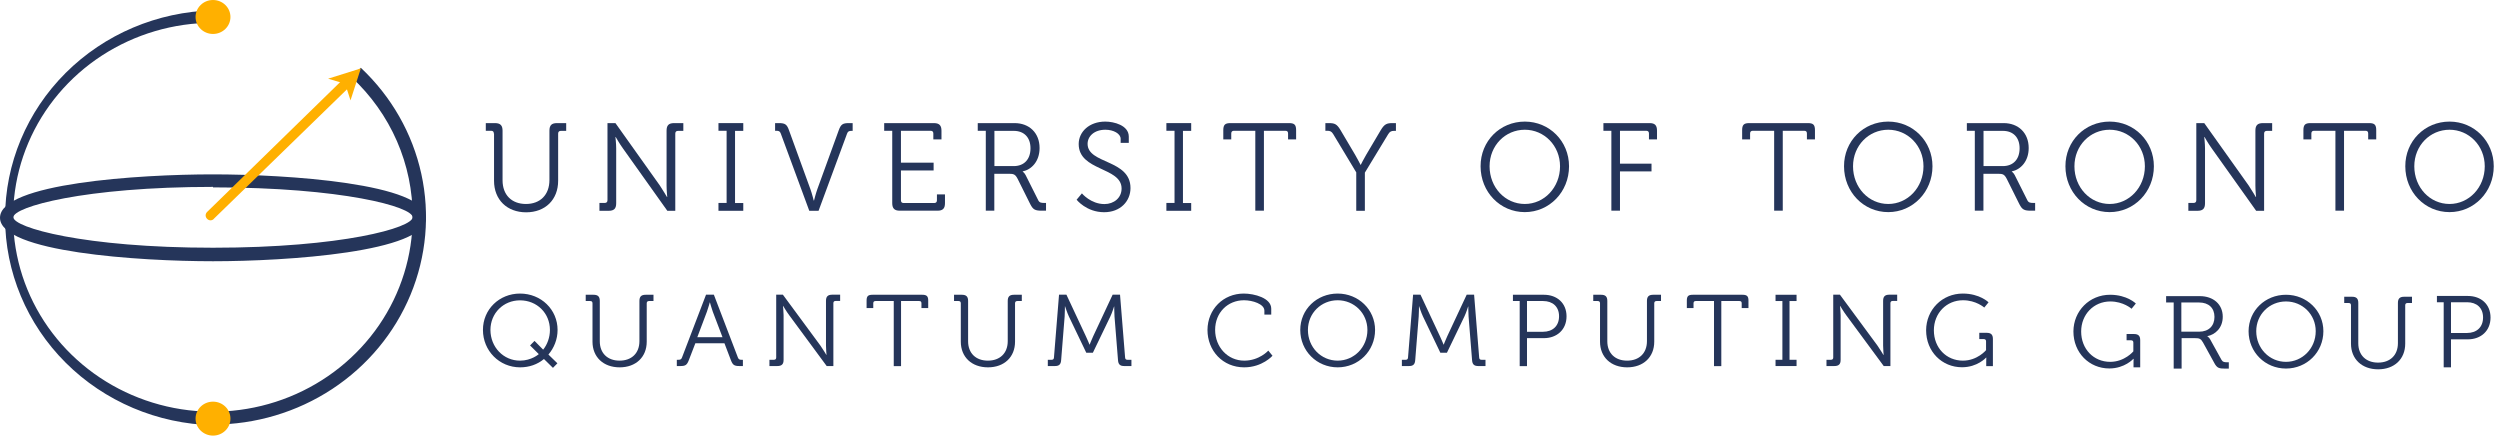 <svg width="264" height="46" viewBox="0 0 264 46" fill="none" xmlns="http://www.w3.org/2000/svg">
<path d="M52.15 14.1C52.15 13.9 52.05 13.81 51.86 13.81H51.3V13H52.27C52.83 13 53.07 13.24 53.07 13.8V19.04C53.07 20.58 54.03 21.54 55.54 21.54C57.04 21.54 58.02 20.58 58.02 19.01V13.8C58.02 13.23 58.25 13 58.82 13H59.79V13.82H59.23C59.05 13.82 58.94 13.91 58.94 14.11V19.09C58.94 21.09 57.58 22.42 55.56 22.42C53.54 22.42 52.17 21.09 52.17 19.09V14.1H52.15Z" fill="#25355A"/>
<path d="M63.3 21.43H63.86C64.04 21.43 64.15 21.34 64.15 21.14V13H64.99L69.68 19.59C69.99 20.05 70.43 20.8 70.43 20.8H70.46C70.46 20.8 70.39 20.08 70.39 19.59V13.8C70.39 13.23 70.62 13 71.19 13H72.16V13.82H71.6C71.42 13.82 71.31 13.91 71.31 14.11V22.26H70.47L65.78 15.67C65.45 15.22 65.02 14.47 65.02 14.47H64.99C64.99 14.47 65.07 15.18 65.07 15.67V21.46C65.07 22.03 64.84 22.26 64.27 22.26H63.3V21.43Z" fill="#25355A"/>
<path d="M75.87 21.43H76.73V13.81H75.87V13H78.49V13.82H77.62V21.44H78.49V22.26H75.87V21.43Z" fill="#25355A"/>
<path d="M82.45 14.1C82.36 13.85 82.23 13.81 81.98 13.81H81.85V13H82.25C82.9 13 83.1 13.13 83.32 13.76L85.58 19.98C85.75 20.45 85.93 21.18 85.93 21.18H85.96C85.96 21.18 86.14 20.45 86.31 19.98L88.57 13.76C88.8 13.12 89 13 89.65 13H90.04V13.82H89.92C89.67 13.82 89.54 13.86 89.45 14.11L86.44 22.26H85.46L82.45 14.1Z" fill="#25355A"/>
<path d="M94.22 13.81H93.37V13H98.62C99.18 13 99.42 13.24 99.42 13.8V14.72H98.56V14.1C98.56 13.9 98.46 13.81 98.27 13.81H95.14V17.18H98.59V18H95.14V21.15C95.14 21.35 95.24 21.44 95.43 21.44H98.65C98.83 21.44 98.94 21.35 98.94 21.15V20.53H99.79V21.45C99.79 22.02 99.56 22.25 98.99 22.25H95.02C94.46 22.25 94.22 22.01 94.22 21.45V13.81V13.81Z" fill="#25355A"/>
<path d="M104.1 13.81H103.25V13H107.14C108.68 13 109.78 14.03 109.78 15.63C109.78 17.06 108.91 17.91 108 18.1V18.13C108 18.13 108.18 18.24 108.31 18.5L109.63 21.13C109.76 21.41 109.96 21.43 110.28 21.43H110.46V22.25H110.06C109.32 22.25 109.1 22.16 108.79 21.55L107.47 18.9C107.22 18.41 107.05 18.35 106.54 18.35H105V22.25H104.1V13.81ZM107.05 17.54C108.15 17.54 108.82 16.82 108.82 15.66C108.82 14.51 108.14 13.82 107.06 13.82H105.01V17.54H107.05Z" fill="#25355A"/>
<path d="M114.25 20.42C114.25 20.42 115.18 21.55 116.63 21.55C117.63 21.55 118.44 20.89 118.44 19.91C118.44 17.62 113.91 18.08 113.91 15.21C113.91 13.92 115.02 12.84 116.72 12.84C117.61 12.84 119.2 13.22 119.2 14.43V15.09H118.34V14.66C118.34 14.11 117.58 13.7 116.73 13.7C115.54 13.7 114.85 14.4 114.85 15.19C114.85 17.34 119.38 16.81 119.38 19.86C119.38 21.24 118.32 22.41 116.6 22.41C114.72 22.41 113.69 21.09 113.69 21.09L114.25 20.42Z" fill="#25355A"/>
<path d="M123.17 21.43H124.03V13.81H123.17V13H125.79V13.82H124.92V21.44H125.79V22.26H123.17V21.43Z" fill="#25355A"/>
<path d="M132.58 13.81H130.31C130.13 13.81 130.02 13.89 130.02 14.1V14.72H129.18V13.75C129.18 13.19 129.36 13 129.92 13H136.13C136.69 13 136.87 13.18 136.87 13.75V14.72H136.02V14.1C136.02 13.89 135.93 13.81 135.73 13.81H133.47V22.25H132.56V13.81H132.58Z" fill="#25355A"/>
<path d="M143.23 18.22L140.78 14.15C140.61 13.87 140.44 13.81 140.17 13.81H139.96V13H140.31C140.94 13 141.17 13.09 141.56 13.74L143.11 16.36C143.4 16.85 143.67 17.4 143.67 17.4H143.7C143.7 17.4 143.97 16.85 144.26 16.36L145.81 13.74C146.2 13.1 146.44 13 147.06 13H147.41V13.82H147.2C146.94 13.82 146.76 13.89 146.6 14.16L144.13 18.23V22.26H143.22V18.22H143.23Z" fill="#25355A"/>
<path d="M161.02 12.84C163.62 12.84 165.69 14.91 165.69 17.56C165.69 20.27 163.61 22.4 161.02 22.4C158.41 22.4 156.35 20.27 156.35 17.56C156.34 14.9 158.4 12.84 161.02 12.84ZM161.02 21.54C163.07 21.54 164.74 19.8 164.74 17.56C164.74 15.38 163.07 13.7 161.02 13.7C158.96 13.7 157.3 15.37 157.3 17.56C157.3 19.8 158.95 21.54 161.02 21.54Z" fill="#25355A"/>
<path d="M170.17 13.81H169.32V13H174.2C174.76 13 174.98 13.24 174.98 13.8V14.72H174.13V14.1C174.13 13.9 174.03 13.81 173.84 13.81H171.07V17.28H174.4V18.1H171.07V22.25H170.16V13.81H170.17Z" fill="#25355A"/>
<path d="M187.37 13.81H185.1C184.92 13.81 184.81 13.89 184.81 14.1V14.72H183.97V13.75C183.97 13.19 184.15 13 184.71 13H190.92C191.48 13 191.66 13.18 191.66 13.75V14.72H190.81V14.1C190.81 13.89 190.72 13.81 190.52 13.81H188.26V22.25H187.35V13.81H187.37Z" fill="#25355A"/>
<path d="M199.4 12.84C202 12.84 204.07 14.91 204.07 17.56C204.07 20.27 201.99 22.4 199.4 22.4C196.79 22.4 194.73 20.27 194.73 17.56C194.72 14.9 196.79 12.84 199.4 12.84ZM199.4 21.54C201.45 21.54 203.12 19.8 203.12 17.56C203.12 15.38 201.45 13.7 199.4 13.7C197.34 13.7 195.68 15.37 195.68 17.56C195.68 19.8 197.33 21.54 199.4 21.54Z" fill="#25355A"/>
<path d="M208.55 13.81H207.7V13H211.59C213.13 13 214.23 14.03 214.23 15.63C214.23 17.06 213.36 17.91 212.45 18.1V18.13C212.45 18.13 212.63 18.24 212.76 18.5L214.08 21.13C214.21 21.41 214.41 21.43 214.73 21.43H214.91V22.25H214.51C213.77 22.25 213.55 22.16 213.24 21.55L211.92 18.9C211.67 18.41 211.5 18.35 210.99 18.35H209.45V22.25H208.54V13.81H208.55ZM211.5 17.54C212.6 17.54 213.27 16.82 213.27 15.66C213.27 14.51 212.59 13.82 211.51 13.82H209.46V17.54H211.5Z" fill="#25355A"/>
<path d="M222.78 12.84C225.38 12.84 227.45 14.91 227.45 17.56C227.45 20.27 225.37 22.4 222.78 22.4C220.17 22.4 218.11 20.27 218.11 17.56C218.1 14.9 220.17 12.84 222.78 12.84ZM222.78 21.54C224.83 21.54 226.5 19.8 226.5 17.56C226.5 15.38 224.83 13.7 222.78 13.7C220.72 13.7 219.06 15.37 219.06 17.56C219.06 19.8 220.72 21.54 222.78 21.54Z" fill="#25355A"/>
<path d="M231.08 21.43H231.64C231.82 21.43 231.93 21.34 231.93 21.14V13H232.77L237.46 19.59C237.77 20.05 238.21 20.8 238.21 20.8H238.24C238.24 20.8 238.17 20.08 238.17 19.59V13.8C238.17 13.23 238.4 13 238.97 13H239.94V13.82H239.38C239.2 13.82 239.09 13.91 239.09 14.11V22.26H238.25L233.56 15.67C233.23 15.22 232.8 14.47 232.8 14.47H232.77C232.77 14.47 232.85 15.18 232.85 15.67V21.46C232.85 22.03 232.62 22.26 232.05 22.26H231.09V21.43H231.08Z" fill="#25355A"/>
<path d="M246.64 13.81H244.37C244.19 13.81 244.08 13.89 244.08 14.1V14.72H243.24V13.75C243.24 13.19 243.42 13 243.98 13H250.19C250.75 13 250.93 13.18 250.93 13.75V14.72H250.08V14.1C250.08 13.89 249.99 13.81 249.79 13.81H247.53V22.25H246.62V13.81H246.64Z" fill="#25355A"/>
<path d="M258.67 12.84C261.27 12.84 263.34 14.91 263.34 17.56C263.34 20.27 261.26 22.4 258.67 22.4C256.06 22.4 254 20.27 254 17.56C253.99 14.9 256.06 12.84 258.67 12.84ZM258.67 21.54C260.72 21.54 262.39 19.8 262.39 17.56C262.39 15.38 260.72 13.7 258.67 13.7C256.61 13.7 254.95 15.37 254.95 17.56C254.95 19.8 256.6 21.54 258.67 21.54Z" fill="#25355A"/>
<path d="M54.912 31C57.141 31 58.88 32.687 58.88 34.846C58.88 35.834 58.504 36.751 57.912 37.44L58.862 38.365L58.391 38.846L57.442 37.912C56.755 38.483 55.89 38.791 54.921 38.791C52.73 38.791 51 37.041 51 34.846C50.991 32.678 52.721 31 54.912 31ZM54.912 38.084C56.135 38.084 56.896 37.395 56.896 37.395L55.975 36.478L56.445 35.998L57.357 36.923C57.799 36.379 58.072 35.626 58.072 34.846C58.072 33.068 56.699 31.716 54.912 31.716C53.163 31.716 51.79 33.068 51.79 34.846C51.799 36.66 53.163 38.084 54.912 38.084Z" fill="#25355A"/>
<path d="M62.567 32.025C62.567 31.862 62.482 31.789 62.322 31.789H61.852V31.127H62.67C63.14 31.127 63.338 31.317 63.338 31.78V36.043C63.338 37.295 64.156 38.084 65.425 38.084C66.695 38.084 67.523 37.304 67.523 36.025V31.78C67.523 31.317 67.72 31.127 68.19 31.127H69.008V31.789H68.538C68.388 31.789 68.294 31.862 68.294 32.025V36.079C68.294 37.712 67.146 38.791 65.435 38.791C63.723 38.791 62.567 37.712 62.567 36.079V32.025Z" fill="#25355A"/>
<path d="M71.482 37.993H71.623C71.82 37.993 71.942 37.966 72.018 37.757L74.557 31.118H75.384L77.923 37.757C77.998 37.957 78.111 37.993 78.318 37.993H78.45V38.655H78.093C77.538 38.655 77.378 38.547 77.18 38.029L76.503 36.252H73.428L72.742 38.029C72.544 38.547 72.384 38.655 71.839 38.655H71.472V37.993H71.482ZM76.296 35.608L75.271 32.914C75.14 32.56 74.97 31.934 74.97 31.934H74.952C74.952 31.934 74.782 32.56 74.651 32.914L73.635 35.608H76.296Z" fill="#25355A"/>
<path d="M81.252 37.993H81.722C81.873 37.993 81.967 37.921 81.967 37.757V31.118H82.672L86.631 36.488C86.894 36.859 87.261 37.476 87.261 37.476H87.28C87.28 37.476 87.224 36.887 87.224 36.488V31.771C87.224 31.308 87.421 31.118 87.901 31.118H88.719V31.78H88.249C88.089 31.78 88.004 31.853 88.004 32.016V38.655H87.299L83.34 33.286C83.067 32.923 82.7 32.306 82.7 32.306H82.682C82.682 32.306 82.747 32.887 82.747 33.286V38.002C82.747 38.465 82.55 38.655 82.07 38.655H81.252V37.993Z" fill="#25355A"/>
<path d="M94.38 31.789H92.462C92.311 31.789 92.217 31.853 92.217 32.025V32.533H91.512V31.735C91.512 31.272 91.672 31.127 92.142 31.127H97.389C97.859 31.127 98.019 31.281 98.019 31.735V32.533H97.305V32.025C97.305 31.853 97.229 31.789 97.06 31.789H95.151V38.664H94.38V31.789V31.789Z" fill="#25355A"/>
<path d="M101.461 32.025C101.461 31.862 101.376 31.789 101.217 31.789H100.746V31.127H101.564C102.035 31.127 102.232 31.317 102.232 31.78V36.043C102.232 37.295 103.05 38.084 104.32 38.084C105.589 38.084 106.417 37.304 106.417 36.025V31.78C106.417 31.317 106.614 31.127 107.085 31.127H107.903V31.789H107.432C107.282 31.789 107.188 31.862 107.188 32.025V36.079C107.188 37.712 106.041 38.791 104.329 38.791C102.618 38.791 101.461 37.712 101.461 36.079V32.025Z" fill="#25355A"/>
<path d="M110.649 37.993H111.053C111.204 37.993 111.288 37.921 111.298 37.757L111.834 31.118H112.614L114.664 35.499C114.852 35.889 115.05 36.388 115.05 36.388H115.068C115.068 36.388 115.266 35.889 115.445 35.499L117.495 31.118H118.275L118.811 37.757C118.821 37.921 118.905 37.993 119.056 37.993H119.479V38.655H118.727C118.256 38.655 118.087 38.465 118.059 38.002L117.692 33.422C117.664 33.014 117.664 32.37 117.664 32.37H117.645C117.645 32.37 117.438 33.032 117.25 33.422L115.407 37.249H114.711L112.877 33.422C112.699 33.05 112.473 32.352 112.473 32.352H112.454C112.454 32.352 112.454 33.014 112.426 33.422L112.059 38.002C112.031 38.465 111.862 38.655 111.392 38.655H110.649V37.993V37.993Z" fill="#25355A"/>
<path d="M131.347 31C132.447 31 134.243 31.463 134.243 32.596V33.222H133.519V32.805C133.519 32.097 132.259 31.707 131.365 31.707C129.644 31.707 128.318 33.014 128.318 34.837C128.318 36.642 129.635 38.084 131.394 38.084C132.992 38.084 133.933 37.023 133.933 37.023L134.375 37.567C134.375 37.567 133.303 38.791 131.384 38.791C129.118 38.791 127.51 37.032 127.51 34.837C127.529 32.66 129.165 31 131.347 31Z" fill="#25355A"/>
<path d="M141.258 31C143.449 31 145.208 32.687 145.208 34.846C145.208 37.059 143.458 38.791 141.258 38.791C139.057 38.791 137.308 37.059 137.308 34.846C137.308 32.678 139.048 31 141.258 31ZM141.258 38.084C142.988 38.084 144.399 36.669 144.399 34.846C144.399 33.068 142.988 31.707 141.258 31.707C139.518 31.707 138.117 33.068 138.117 34.846C138.117 36.669 139.509 38.084 141.258 38.084Z" fill="#25355A"/>
<path d="M148.038 37.993H148.442C148.593 37.993 148.678 37.921 148.687 37.757L149.223 31.118H150.003L152.054 35.499C152.242 35.889 152.439 36.388 152.439 36.388H152.458C152.458 36.388 152.655 35.889 152.834 35.499L154.884 31.118H155.665L156.201 37.757C156.21 37.921 156.295 37.993 156.445 37.993H156.868V38.655H156.116C155.646 38.655 155.477 38.465 155.448 38.002L155.082 33.422C155.053 33.014 155.053 32.37 155.053 32.37H155.035C155.035 32.37 154.828 33.032 154.64 33.422L152.796 37.249H152.101L150.267 33.422C150.088 33.05 149.862 32.352 149.862 32.352H149.844C149.844 32.352 149.844 33.014 149.815 33.422L149.449 38.002C149.42 38.465 149.251 38.655 148.781 38.655H148.038V37.993V37.993Z" fill="#25355A"/>
<path d="M160.48 31.789H159.765V31.127H163.037C164.42 31.127 165.426 32.007 165.426 33.404C165.426 34.81 164.41 35.708 163.037 35.708H161.251V38.664H160.48V31.789V31.789ZM162.934 35.036C163.959 35.036 164.636 34.429 164.636 33.395C164.636 32.379 163.959 31.789 162.953 31.789H161.251V35.036H162.934Z" fill="#25355A"/>
<path d="M168.962 32.025C168.962 31.862 168.877 31.789 168.717 31.789H168.247V31.127H169.065C169.535 31.127 169.733 31.317 169.733 31.78V36.043C169.733 37.295 170.551 38.084 171.821 38.084C173.09 38.084 173.918 37.304 173.918 36.025V31.78C173.918 31.317 174.115 31.127 174.585 31.127H175.403V31.789H174.933C174.783 31.789 174.689 31.862 174.689 32.025V36.079C174.689 37.712 173.541 38.791 171.83 38.791C170.118 38.791 168.962 37.712 168.962 36.079V32.025Z" fill="#25355A"/>
<path d="M180.999 31.789H179.08C178.93 31.789 178.836 31.853 178.836 32.025V32.533H178.13V31.735C178.13 31.272 178.29 31.127 178.76 31.127H184.008C184.478 31.127 184.638 31.281 184.638 31.735V32.533H183.923V32.025C183.923 31.853 183.848 31.789 183.679 31.789H181.77V38.664H180.999V31.789V31.789Z" fill="#25355A"/>
<path d="M187.497 37.993H188.221V31.789H187.497V31.127H189.716V31.789H188.973V37.993H189.716V38.655H187.497V37.993Z" fill="#25355A"/>
<path d="M192.876 37.993H193.346C193.496 37.993 193.59 37.921 193.59 37.757V31.118H194.296L198.255 36.488C198.518 36.859 198.885 37.476 198.885 37.476H198.913C198.913 37.476 198.857 36.887 198.857 36.488V31.771C198.857 31.308 199.054 31.118 199.524 31.118H200.342V31.78H199.872C199.722 31.78 199.628 31.853 199.628 32.016V38.655H198.922L194.963 33.286C194.691 32.923 194.324 32.306 194.324 32.306H194.305C194.305 32.306 194.371 32.887 194.371 33.286V38.002C194.371 38.465 194.173 38.655 193.694 38.655H192.876V37.993V37.993Z" fill="#25355A"/>
<path d="M207.273 31C209.069 31 209.991 31.925 209.991 31.925L209.539 32.478C209.539 32.478 208.683 31.707 207.292 31.707C205.552 31.707 204.217 33.068 204.217 34.882C204.217 36.732 205.533 38.084 207.282 38.084C208.815 38.084 209.727 36.977 209.727 36.977V36.043C209.727 35.88 209.633 35.807 209.483 35.807H209.013V35.145H209.784C210.254 35.145 210.451 35.336 210.451 35.798V38.664H209.746V38.093C209.746 37.93 209.755 37.766 209.755 37.766H209.727C209.727 37.766 208.824 38.782 207.188 38.782C205.072 38.782 203.398 37.132 203.398 34.873C203.408 32.714 205.082 31 207.273 31Z" fill="#25355A"/>
<path d="M229.522 31.943H228.742V31.272H232.306C233.717 31.272 234.723 32.125 234.723 33.449C234.723 34.637 233.923 35.336 233.096 35.499V35.517C233.096 35.517 233.265 35.608 233.387 35.825L234.591 38.002C234.713 38.229 234.892 38.256 235.193 38.256H235.362V38.927H234.995C234.309 38.927 234.112 38.855 233.839 38.347L232.635 36.161C232.409 35.762 232.25 35.708 231.789 35.708H230.378V38.927H229.541V31.943H229.522ZM232.221 35.027C233.228 35.027 233.848 34.429 233.848 33.467C233.848 32.515 233.228 31.943 232.231 31.943H230.35V35.027H232.221Z" fill="#25355A"/>
<path d="M241.4 31.127C243.591 31.127 245.349 32.814 245.349 34.973C245.349 37.186 243.6 38.918 241.4 38.918C239.199 38.918 237.45 37.186 237.45 34.973C237.459 32.805 239.199 31.127 241.4 31.127ZM241.4 38.211C243.13 38.211 244.54 36.796 244.54 34.973C244.54 33.195 243.13 31.834 241.4 31.834C239.66 31.834 238.259 33.195 238.259 34.973C238.259 36.796 239.66 38.211 241.4 38.211Z" fill="#25355A"/>
<path d="M258.054 31.916H257.339V31.254H260.612C261.994 31.254 263 32.134 263 33.531C263 34.936 261.985 35.834 260.612 35.834H258.825V38.791H258.054V31.916V31.916ZM260.508 35.163C261.533 35.163 262.211 34.556 262.211 33.522C262.211 32.506 261.533 31.916 260.527 31.916H258.825V35.163H260.508Z" fill="#25355A"/>
<path d="M248.264 32.233C248.264 32.07 248.18 31.998 248.02 31.998H247.55V31.336H248.368C248.838 31.336 249.035 31.526 249.035 31.989V36.252C249.035 37.503 249.853 38.292 251.123 38.292C252.393 38.292 253.22 37.513 253.22 36.233V31.989C253.22 31.526 253.418 31.336 253.888 31.336H254.706V31.998H254.236C254.085 31.998 253.991 32.07 253.991 32.233V36.288C253.991 37.921 252.844 39 251.132 39C249.421 39 248.264 37.921 248.264 36.288V32.233Z" fill="#25355A"/>
<path d="M222.827 31.127C224.623 31.127 225.545 32.052 225.545 32.052L225.093 32.605C225.093 32.605 224.238 31.834 222.846 31.834C221.106 31.834 219.771 33.195 219.771 35.009C219.771 36.859 221.087 38.211 222.836 38.211C224.369 38.211 225.281 37.104 225.281 37.104V36.17C225.281 36.007 225.187 35.934 225.037 35.934H224.567V35.272H225.338C225.808 35.272 226.006 35.463 226.006 35.925V38.791H225.3V38.22C225.3 38.057 225.31 37.893 225.31 37.893H225.281C225.281 37.893 224.379 38.909 222.742 38.909C220.627 38.909 218.953 37.258 218.953 35C218.962 32.841 220.636 31.127 222.827 31.127Z" fill="#25355A"/>
<path d="M22.493 44.901C16.621 44.761 11.038 42.392 6.935 38.3C2.833 34.208 0.537 28.718 0.537 23C0.537 17.283 2.833 11.792 6.935 7.7C11.038 3.608 16.621 1.239 22.493 1.099V2.408C18.32 2.405 14.24 3.608 10.768 5.863C7.297 8.118 4.591 11.325 2.993 15.077C1.395 18.83 0.976 22.959 1.79 26.944C2.603 30.928 4.612 34.588 7.563 37.46C10.514 40.333 14.274 42.288 18.368 43.08C22.461 43.872 26.704 43.465 30.559 41.909C34.414 40.353 37.708 37.719 40.025 34.341C42.342 30.962 43.578 26.99 43.575 22.928C43.587 20.168 43.021 17.434 41.912 14.893C40.802 12.353 39.172 10.06 37.121 8.153L38.103 7.158C41.331 10.189 43.556 14.089 44.492 18.359C45.427 22.628 45.031 27.073 43.353 31.121C41.676 35.17 38.794 38.639 35.077 41.082C31.36 43.526 26.978 44.833 22.493 44.835V44.901Z" fill="#25355A"/>
<path d="M22.493 27.587C14.709 27.587 0 26.632 0 22.994C0 19.355 14.709 18.413 22.493 18.413C30.278 18.413 44.987 19.368 44.987 22.994C44.987 26.619 30.278 27.587 22.493 27.587ZM22.493 19.735C8.847 19.735 1.412 21.855 1.412 22.941C1.412 24.027 8.847 26.16 22.493 26.16C36.14 26.16 43.575 24.04 43.575 22.941C43.575 21.842 36.14 19.787 22.493 19.787V19.735Z" fill="#25355A"/>
<path d="M22.493 3.586C23.511 3.586 24.335 2.783 24.335 1.793C24.335 0.803 23.511 0 22.493 0C21.476 0 20.651 0.803 20.651 1.793C20.651 2.783 21.476 3.586 22.493 3.586Z" fill="#FFB000"/>
<path d="M22.251 23.268C22.18 23.27 22.11 23.258 22.045 23.23C21.98 23.203 21.922 23.163 21.875 23.111C21.824 23.064 21.784 23.007 21.757 22.944C21.729 22.881 21.715 22.813 21.715 22.745C21.715 22.676 21.729 22.609 21.757 22.546C21.784 22.483 21.824 22.426 21.875 22.378L36.476 8.127C36.576 8.031 36.712 7.977 36.852 7.977C36.993 7.977 37.128 8.031 37.229 8.127C37.327 8.225 37.383 8.356 37.383 8.493C37.383 8.63 37.327 8.762 37.229 8.86L22.614 23.072C22.572 23.129 22.518 23.176 22.455 23.21C22.393 23.244 22.323 23.264 22.251 23.268Z" fill="#FFB000"/>
<path d="M36.449 8.847L37.014 10.6L38.103 7.224L34.648 8.31L36.449 8.847Z" fill="#FFB000"/>
<path d="M22.493 46C23.511 46 24.335 45.197 24.335 44.207C24.335 43.217 23.511 42.414 22.493 42.414C21.476 42.414 20.651 43.217 20.651 44.207C20.651 45.197 21.476 46 22.493 46Z" fill="#FFB000"/>
</svg>
